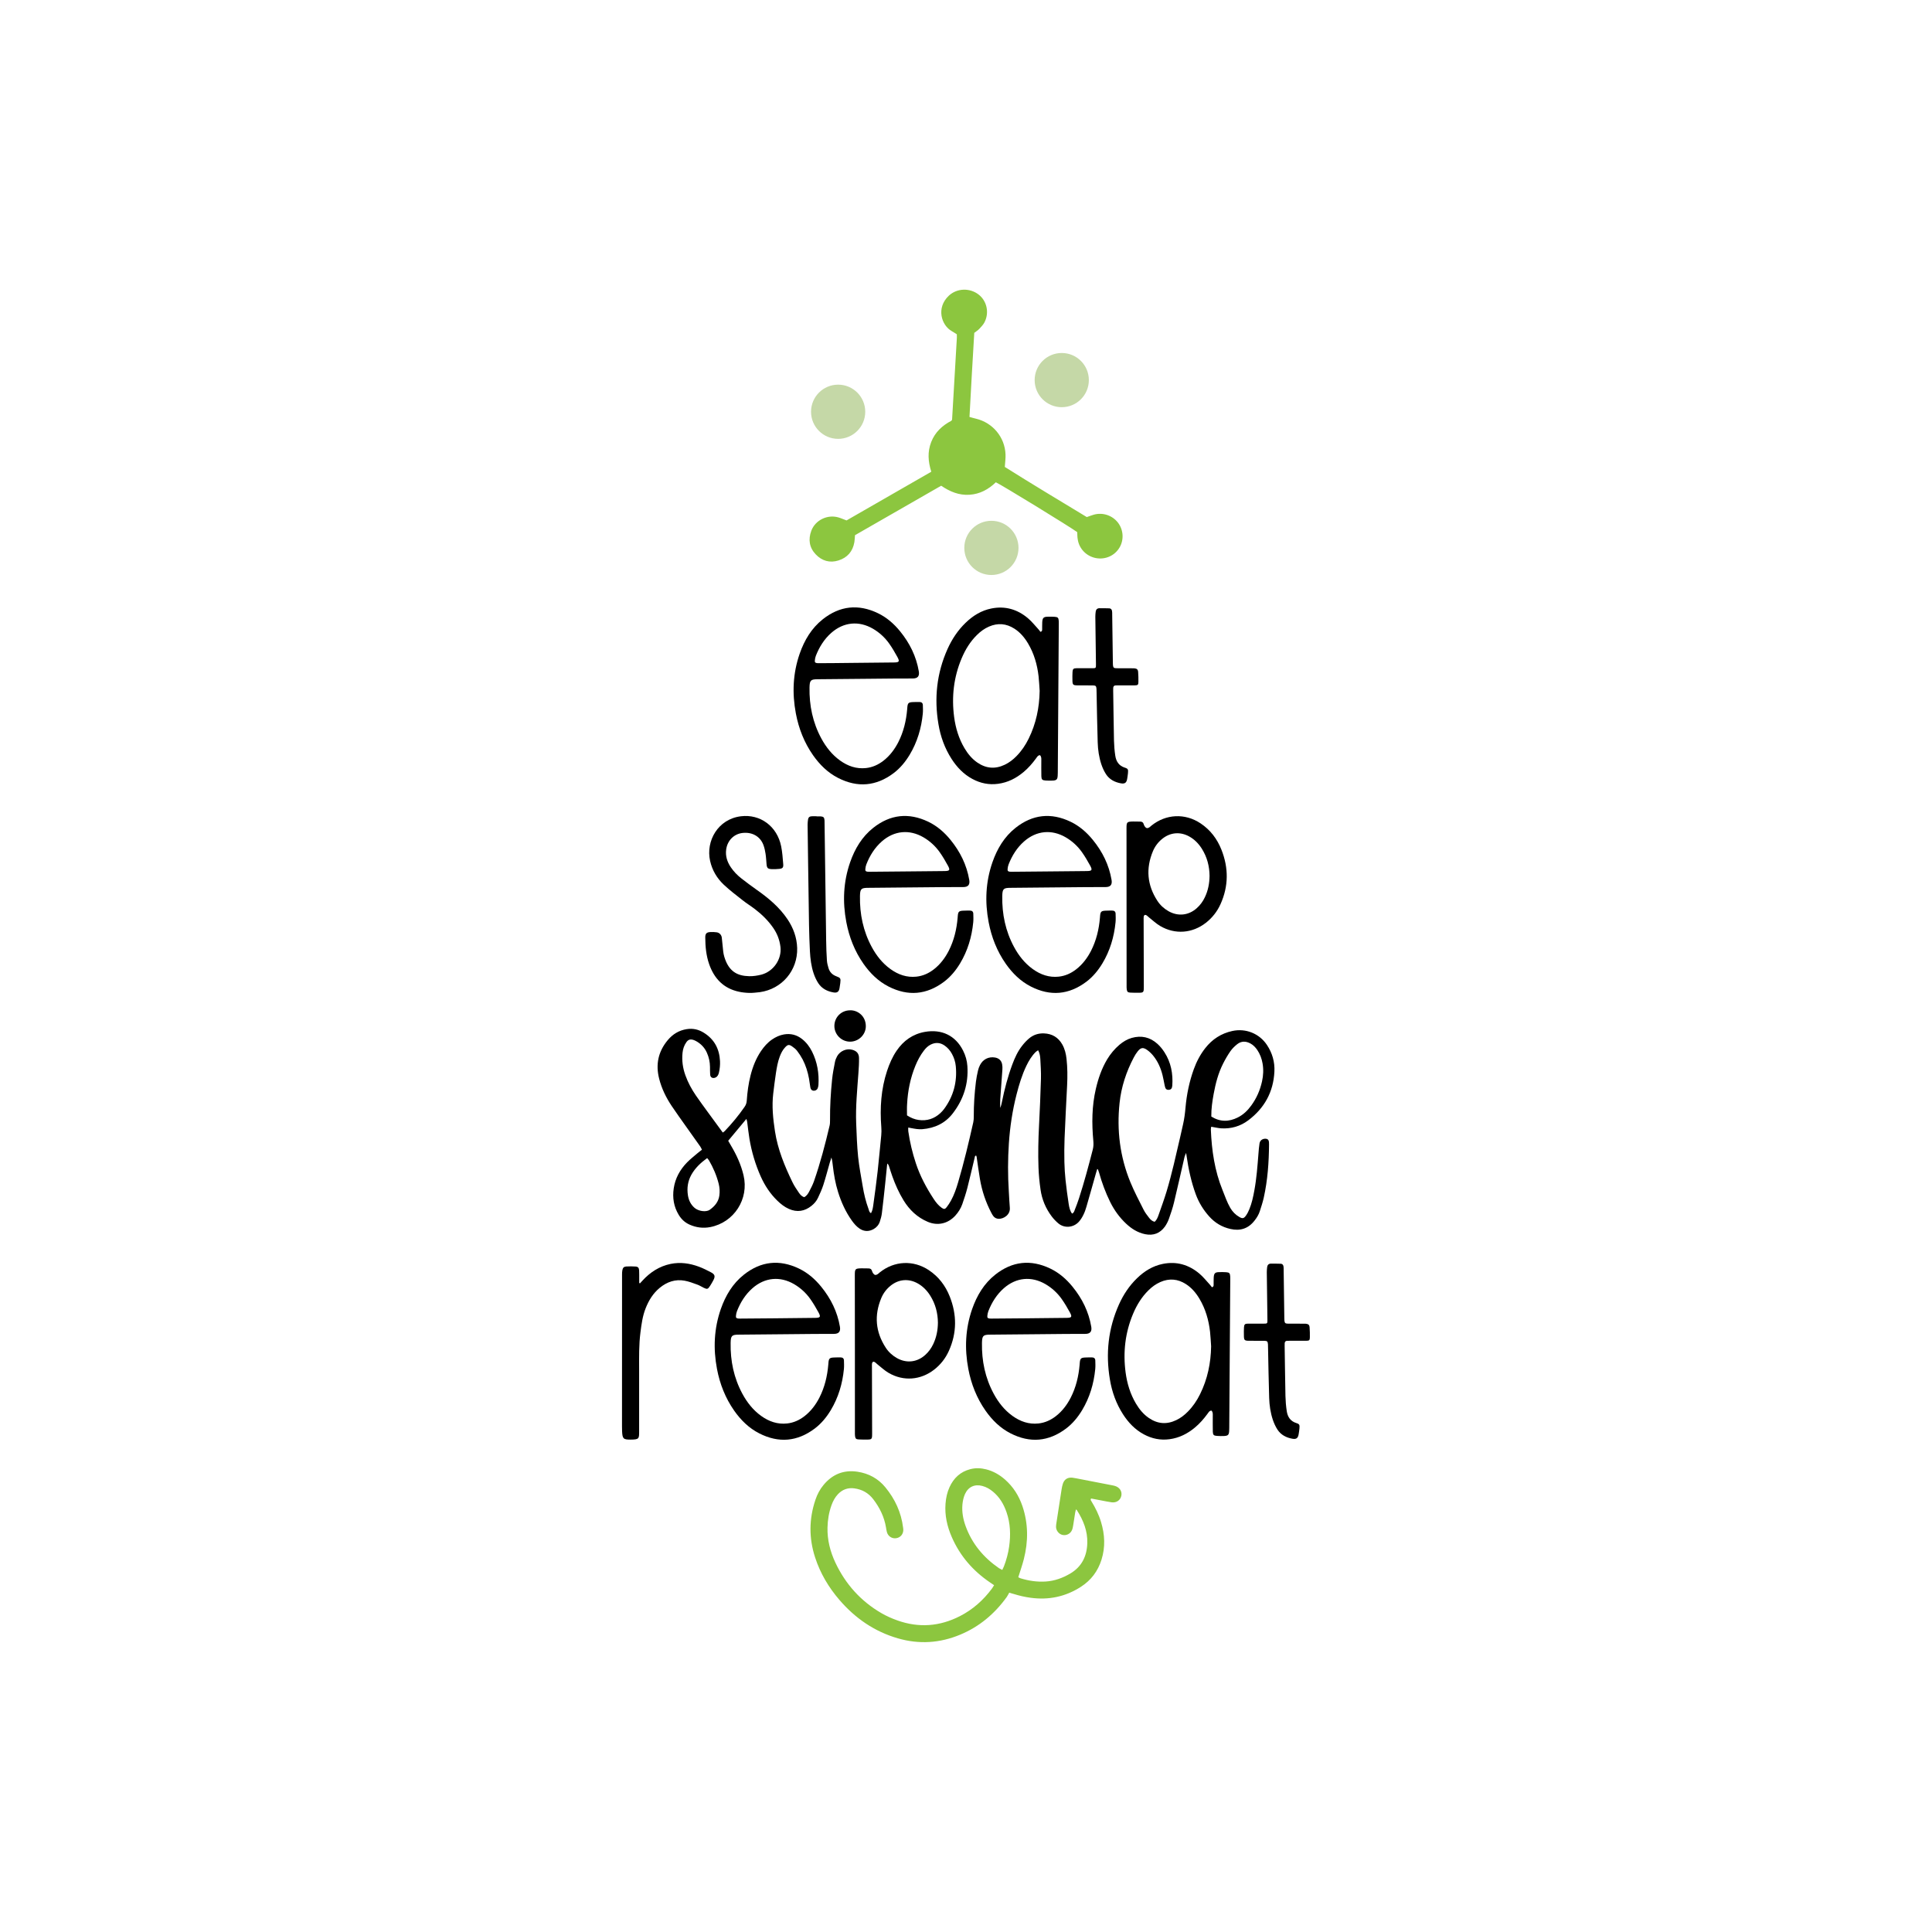 <?xml version="1.0" encoding="utf-8"?>
<!-- Generator: Adobe Illustrator 25.2.1, SVG Export Plug-In . SVG Version: 6.00 Build 0)  -->
<svg version="1.1" id="Calque_1" xmlns="http://www.w3.org/2000/svg" xmlns:xlink="http://www.w3.org/1999/xlink" x="0px" y="0px"
	 viewBox="0 0 432 432" style="enable-background:new 0 0 432 432;" xml:space="preserve">
<style type="text/css">
	.st0{fill:#E0AAAF;}
	.st1{fill:#F9D53D;}
	.st2{fill:#FBB03B;}
	.st3{fill:#CCCCCC;}
	.st4{fill:#8CC63F;}
	.st5{fill:#C5D8A7;}
	.st6{fill:#C44750;}
	.st7{fill:#998675;}
	.st8{fill:#C7B299;}
	.st9{fill:none;}
	.st10{fill:#29ABE2;}
	.st11{fill:#B3B3B3;}
	.st12{fill:#C79C52;}
	.st13{fill:#65C8D0;}
	.st14{fill:#BA9BC9;}
	.st15{fill:#A57A7F;}
	.st16{fill:#FFFFFF;}
</style>
<g>
	<g>
		<g>
			<path class="st4" d="M240.87,118.99c-1.46-1.1-17.05-10.65-18.2-11.15c-1.63,1.58-3.55,2.64-5.9,2.79
				c-2.35,0.15-4.38-0.7-6.32-2.02c-6.45,3.7-12.86,7.38-19.27,11.06c-0.05,0.57-0.06,1.07-0.14,1.56
				c-0.36,2.07-1.56,3.46-3.55,4.09c-1.95,0.62-3.71,0.09-5.08-1.35c-1.45-1.51-1.73-3.35-0.99-5.31c0.89-2.36,3.59-3.68,6.06-2.96
				c0.59,0.17,1.15,0.43,1.81,0.67c6.27-3.6,12.58-7.23,18.95-10.89c-0.72-2.26-0.88-4.44-0.02-6.64c0.87-2.22,2.48-3.69,4.5-4.75
				c0.05-0.06,0.09-0.1,0.11-0.15c0.03-0.05,0.06-0.1,0.06-0.16c0.36-6.1,0.71-12.2,1.07-18.3c0.01-0.22,0-0.44-0.01-0.73
				c-0.37-0.23-0.74-0.49-1.12-0.7c-2.33-1.3-3.57-5.21-0.66-7.94c1.81-1.69,4.67-1.78,6.65-0.25c1.85,1.43,2.43,4.06,1.31,6.22
				c-0.28,0.53-0.72,0.99-1.14,1.44c-0.3,0.32-0.69,0.56-1.14,0.91c-0.38,6.2-0.73,12.45-1.07,18.8c0.55,0.15,1.01,0.29,1.49,0.4
				c3.67,0.89,6.41,4.06,6.57,7.98c0.04,0.89-0.1,1.78-0.16,2.8c6.01,3.79,12.16,7.47,18.33,11.21c0.53-0.18,1.05-0.39,1.58-0.54
				c2.01-0.56,4.16,0.17,5.41,1.81c1.21,1.6,1.35,3.82,0.33,5.54c-1.08,1.84-3.2,2.77-5.33,2.35c-2.11-0.42-3.73-2.11-4.02-4.22
				C240.89,120.09,240.9,119.59,240.87,118.99z"/>
			<g>
				<circle class="st5" cx="187.41" cy="92.07" r="6.06"/>
				<circle class="st5" cx="221.68" cy="122.51" r="6.06"/>
				<circle class="st5" cx="237.41" cy="84.99" r="6.06"/>
			</g>
		</g>
		<path class="st4" d="M225.67,356.12c-0.21,0.36-0.36,0.7-0.57,0.99c-2.71,3.75-6.12,6.63-10.41,8.41
			c-4.54,1.89-9.18,2.19-13.91,0.82c-5.23-1.51-9.53-4.47-13.07-8.58c-2.43-2.82-4.3-5.97-5.45-9.51c-1.4-4.3-1.38-8.6,0.07-12.89
			c0.41-1.22,1-2.35,1.83-3.34c1.98-2.38,4.5-3.4,7.57-2.94c2.51,0.38,4.63,1.52,6.25,3.5c2.15,2.62,3.53,5.59,3.95,8.98
			c0.02,0.14,0.04,0.29,0.05,0.43c0.04,0.99-0.59,1.79-1.55,1.95c-0.94,0.16-1.83-0.38-2.11-1.33c-0.1-0.35-0.15-0.71-0.21-1.07
			c-0.39-2.36-1.41-4.43-2.85-6.31c-1.07-1.4-2.5-2.2-4.25-2.43c-1.44-0.19-2.66,0.26-3.65,1.31c-0.66,0.7-1.1,1.54-1.43,2.44
			c-0.59,1.63-0.86,3.31-0.9,5.03c-0.06,2.75,0.6,5.35,1.76,7.82c2.27,4.82,5.67,8.61,10.29,11.3c1.14,0.66,2.34,1.19,3.58,1.63
			c4.8,1.71,9.46,1.35,13.98-0.96c2.87-1.47,5.23-3.56,7.15-6.15c0.17-0.23,0.31-0.48,0.49-0.77c-0.33-0.22-0.63-0.43-0.93-0.63
			c-3.8-2.58-6.7-5.92-8.54-10.15c-1.03-2.37-1.59-4.84-1.39-7.45c0.1-1.28,0.36-2.53,0.9-3.7c0.93-2.03,2.43-3.44,4.63-4.01
			c1.19-0.31,2.39-0.26,3.57,0.04c1.59,0.41,2.97,1.2,4.19,2.27c1.85,1.62,3.12,3.64,3.91,5.96c1.32,3.92,1.32,7.88,0.31,11.85
			c-0.34,1.34-0.81,2.64-1.24,4.04c0.14,0.07,0.31,0.18,0.5,0.24c1.83,0.56,3.7,0.84,5.61,0.72c1.97-0.12,3.77-0.77,5.47-1.76
			c2.6-1.52,3.76-3.88,3.85-6.81c0.09-2.73-0.89-5.14-2.33-7.39c-0.04-0.06-0.11-0.09-0.2-0.17c-0.06,0.26-0.14,0.49-0.18,0.73
			c-0.15,0.93-0.28,1.87-0.44,2.81c-0.06,0.36-0.12,0.73-0.26,1.06c-0.35,0.86-1.27,1.31-2.15,1.11c-0.81-0.19-1.44-0.99-1.43-1.85
			c0-0.33,0.06-0.65,0.11-0.98c0.37-2.45,0.74-4.9,1.13-7.34c0.07-0.43,0.15-0.87,0.29-1.28c0.33-0.99,1.07-1.45,2.1-1.35
			c0.29,0.03,0.58,0.08,0.86,0.14c2.65,0.51,5.29,1.03,7.94,1.54c0.25,0.05,0.5,0.09,0.75,0.17c1.03,0.31,1.61,1.19,1.43,2.15
			c-0.19,1.02-1.08,1.66-2.18,1.51c-0.79-0.11-1.58-0.28-2.37-0.43c-0.75-0.14-1.5-0.29-2.21-0.42c-0.22,0.29-0.03,0.46,0.07,0.63
			c0.9,1.47,1.66,3,2.15,4.65c0.84,2.79,0.98,5.58,0.1,8.39c-0.81,2.58-2.33,4.6-4.59,6.06c-3.45,2.23-7.22,3.02-11.29,2.46
			c-1.27-0.17-2.51-0.46-3.73-0.84C226.42,356.36,226.15,356.27,225.67,356.12z M224.11,351.04c0.14-0.31,0.28-0.56,0.38-0.82
			c0.55-1.43,0.95-2.91,1.16-4.43c0.36-2.59,0.28-5.16-0.59-7.66c-0.62-1.79-1.55-3.37-3.03-4.59c-0.71-0.59-1.49-1.05-2.39-1.28
			c-1.71-0.46-3.14,0.21-3.87,1.82c-0.33,0.74-0.49,1.52-0.57,2.32c-0.15,1.67,0.15,3.28,0.71,4.83c1.44,3.97,4.02,7.05,7.48,9.43
			C223.61,350.79,223.84,350.89,224.11,351.04z"/>
	</g>
	<g>
		<g>
			<path d="M232.56,168.86c-0.5,0.02-0.67,0.42-0.9,0.72c-0.82,1.12-1.72,2.16-2.79,3.05c-1.66,1.39-3.52,2.34-5.69,2.63
				c-2.05,0.28-3.96-0.12-5.76-1.09c-1.97-1.06-3.45-2.62-4.65-4.48c-1.53-2.38-2.47-4.99-2.93-7.76
				c-0.98-5.79-0.39-11.42,2.03-16.81c0.99-2.2,2.3-4.18,4.04-5.86c1.63-1.58,3.51-2.75,5.76-3.2c3.07-0.62,5.8,0.18,8.16,2.16
				c0.87,0.73,1.58,1.64,2.35,2.47c0.18,0.19,0.32,0.41,0.46,0.59c0.38-0.07,0.39-0.32,0.39-0.56c0.01-0.53-0.01-1.06,0.02-1.59
				c0.05-0.98,0.3-1.22,1.26-1.23c0.5-0.01,1.01-0.02,1.51,0.02c0.72,0.05,0.87,0.22,0.92,0.93c0.01,0.18,0.01,0.37,0.01,0.56
				c-0.07,10.88-0.14,21.76-0.22,32.63c0,0.48,0,0.96-0.03,1.43c-0.05,0.81-0.26,1.02-1.08,1.07c-0.55,0.03-1.12,0.02-1.67-0.02
				c-0.7-0.05-0.88-0.23-0.9-0.95c-0.03-1.19-0.01-2.39-0.01-3.58C232.85,169.59,232.86,169.19,232.56,168.86z M232.47,154.48
				c-0.08-1.08-0.12-2.17-0.24-3.25c-0.3-2.61-1.01-5.09-2.36-7.36c-0.78-1.31-1.75-2.47-3.05-3.3c-1.81-1.16-3.71-1.32-5.69-0.46
				c-1.01,0.44-1.88,1.08-2.66,1.85c-1.52,1.49-2.61,3.27-3.43,5.21c-1.79,4.23-2.29,8.64-1.69,13.17c0.33,2.46,1.04,4.82,2.32,6.97
				c0.74,1.24,1.64,2.35,2.84,3.18c1.96,1.36,4.02,1.53,6.17,0.5c0.99-0.47,1.85-1.14,2.61-1.92c1.13-1.15,2.01-2.46,2.72-3.9
				C231.67,161.8,232.41,158.23,232.47,154.48z"/>
			<path d="M182.88,151.88c-1.61,0-1.84,0.23-1.87,1.86c-0.07,4.01,0.72,7.82,2.63,11.36c1.05,1.95,2.4,3.66,4.21,4.96
				c1.73,1.24,3.63,1.91,5.79,1.68c1.47-0.16,2.75-0.75,3.91-1.65c1.42-1.11,2.48-2.52,3.3-4.11c1.19-2.33,1.78-4.82,2-7.42
				c0.01-0.13,0.01-0.26,0.03-0.39c0.08-0.94,0.25-1.13,1.19-1.18c0.52-0.03,1.04-0.02,1.56-0.02c0.43,0,0.7,0.23,0.72,0.66
				c0.02,0.65,0.05,1.3-0.01,1.94c-0.32,3.28-1.24,6.38-2.95,9.22c-0.95,1.57-2.11,2.98-3.58,4.09c-3.9,2.93-8.05,3.29-12.39,1.08
				c-2.32-1.18-4.13-2.97-5.62-5.09c-1.97-2.82-3.2-5.95-3.84-9.32c-0.86-4.54-0.67-9.02,0.86-13.41c1.05-3,2.64-5.68,5.17-7.68
				c3.8-3,7.92-3.45,12.29-1.36c1.98,0.95,3.61,2.37,4.99,4.07c2.14,2.63,3.61,5.58,4.18,8.95c0.17,1.02-0.2,1.6-1.37,1.59
				C200.49,151.68,186.37,151.88,182.88,151.88z M197.98,148.15c0.65,0,1.3-0.01,1.95-0.02c1.14-0.02,1.28-0.21,0.72-1.24
				c-0.56-1.03-1.16-2.04-1.83-2.99c-0.96-1.35-2.17-2.46-3.6-3.3c-3.17-1.85-6.57-1.52-9.33,0.9c-1.6,1.41-2.69,3.17-3.46,5.13
				c-0.13,0.33-0.2,0.7-0.23,1.06c-0.04,0.43,0.1,0.54,0.54,0.59c0.13,0.01,0.26,0.01,0.39,0.01
				C185.95,148.3,195.85,148.15,197.98,148.15z"/>
			<path d="M249.09,165.61c0.03,1.12,0.12,2.25,0.29,3.37c0.19,1.28,0.81,2.25,2.14,2.67c0.71,0.22,0.77,0.41,0.7,1.19
				c-0.04,0.44-0.11,0.87-0.18,1.31c-0.14,0.86-0.52,1.16-1.37,1.01c-1.38-0.24-2.58-0.85-3.36-2.04c-0.44-0.68-0.79-1.45-1.05-2.23
				c-0.52-1.58-0.76-3.22-0.81-4.87c-0.12-3.71-0.17-7.43-0.25-11.15c-0.01-0.28,0-0.55-0.02-0.83c-0.05-0.64-0.17-0.77-0.81-0.78
				c-1.13-0.01-2.26,0-3.39-0.01c-1.06,0-1.17-0.12-1.18-1.19c-0.01-0.61-0.02-1.21,0.02-1.82c0.04-0.65,0.22-0.82,0.87-0.82
				c1.18-0.01,2.37,0.01,3.55,0c0.8,0,0.83-0.03,0.82-0.84c-0.05-3.55-0.1-7.1-0.14-10.66c0-0.38,0.03-0.77,0.08-1.15
				c0.06-0.47,0.34-0.76,0.82-0.77c0.74-0.01,1.49,0.01,2.23,0.03c0.36,0.01,0.54,0.26,0.6,0.58c0.05,0.27,0.04,0.55,0.04,0.82
				c0.05,3.61,0.1,7.21,0.15,10.82c0,0.17,0,0.33,0.02,0.5c0.06,0.52,0.19,0.66,0.74,0.67c1.1,0.02,2.2,0.01,3.3,0.01
				c0.25,0,0.5-0.01,0.74,0.01c0.57,0.06,0.81,0.25,0.85,0.81c0.05,0.74,0.08,1.49,0.06,2.23c-0.01,0.65-0.13,0.76-0.8,0.77
				c-1.24,0.01-2.48,0-3.72,0c-0.19,0-0.39,0-0.58,0.01c-0.33,0.01-0.5,0.2-0.53,0.52c-0.02,0.22-0.01,0.44-0.01,0.66
				C248.95,156.47,249.04,163.9,249.09,165.61z"/>
		</g>
		<g>
			<path d="M165.24,298.43c-1.61,0-1.84,0.23-1.87,1.86c-0.07,4.01,0.72,7.82,2.63,11.36c1.05,1.95,2.4,3.66,4.21,4.96
				c1.73,1.24,3.63,1.91,5.79,1.68c1.47-0.16,2.75-0.75,3.91-1.65c1.42-1.11,2.48-2.52,3.3-4.11c1.19-2.33,1.78-4.82,2-7.42
				c0.01-0.13,0.01-0.26,0.03-0.39c0.08-0.94,0.25-1.13,1.19-1.18c0.52-0.03,1.04-0.02,1.56-0.02c0.43,0,0.7,0.23,0.72,0.66
				c0.02,0.65,0.05,1.3-0.01,1.94c-0.32,3.28-1.24,6.38-2.95,9.22c-0.95,1.57-2.11,2.98-3.58,4.09c-3.9,2.93-8.05,3.29-12.39,1.08
				c-2.32-1.18-4.13-2.97-5.62-5.09c-1.97-2.82-3.2-5.95-3.84-9.32c-0.86-4.54-0.67-9.02,0.86-13.41c1.05-3,2.64-5.68,5.17-7.68
				c3.8-3,7.92-3.45,12.29-1.36c1.98,0.95,3.61,2.37,4.99,4.07c2.14,2.63,3.61,5.58,4.18,8.95c0.17,1.02-0.2,1.6-1.37,1.59
				C182.85,298.23,168.73,298.43,165.24,298.43z M180.34,294.7c0.65,0,1.3-0.01,1.95-0.02c1.14-0.02,1.28-0.21,0.72-1.24
				c-0.56-1.03-1.16-2.04-1.83-2.99c-0.96-1.35-2.17-2.46-3.6-3.3c-3.17-1.85-6.57-1.52-9.33,0.9c-1.6,1.41-2.69,3.17-3.46,5.13
				c-0.13,0.33-0.2,0.7-0.23,1.06c-0.04,0.43,0.1,0.54,0.54,0.59c0.13,0.01,0.26,0.01,0.39,0.01
				C168.31,294.85,178.21,294.71,180.34,294.7z"/>
			<path d="M221.44,298.43c-1.61,0-1.84,0.23-1.87,1.86c-0.07,4.01,0.72,7.82,2.63,11.36c1.05,1.95,2.4,3.66,4.21,4.96
				c1.73,1.24,3.63,1.91,5.79,1.68c1.47-0.16,2.75-0.75,3.91-1.65c1.42-1.11,2.48-2.52,3.3-4.11c1.19-2.33,1.78-4.82,2-7.42
				c0.01-0.13,0.01-0.26,0.03-0.39c0.08-0.94,0.25-1.13,1.19-1.18c0.52-0.03,1.04-0.02,1.56-0.02c0.43,0,0.7,0.23,0.72,0.66
				c0.02,0.65,0.05,1.3-0.01,1.94c-0.32,3.28-1.24,6.38-2.95,9.22c-0.95,1.57-2.11,2.98-3.58,4.09c-3.9,2.93-8.05,3.29-12.39,1.08
				c-2.32-1.18-4.13-2.97-5.62-5.09c-1.97-2.82-3.2-5.95-3.84-9.32c-0.86-4.54-0.67-9.02,0.86-13.41c1.05-3,2.64-5.68,5.17-7.68
				c3.8-3,7.92-3.45,12.29-1.36c1.98,0.95,3.61,2.37,4.99,4.07c2.14,2.63,3.61,5.58,4.18,8.95c0.17,1.02-0.2,1.6-1.37,1.59
				C239.05,298.23,224.93,298.43,221.44,298.43z M236.55,294.7c0.65,0,1.3-0.01,1.95-0.02c1.14-0.02,1.28-0.21,0.72-1.24
				c-0.56-1.03-1.16-2.04-1.83-2.99c-0.96-1.35-2.17-2.46-3.6-3.3c-3.17-1.85-6.57-1.52-9.33,0.9c-1.6,1.41-2.69,3.17-3.46,5.13
				c-0.13,0.33-0.2,0.7-0.23,1.06c-0.04,0.43,0.1,0.54,0.54,0.59c0.13,0.01,0.26,0.01,0.39,0.01
				C224.51,294.85,234.41,294.71,236.55,294.7z"/>
			<path d="M191.14,285.11c0-1.39,0.09-1.48,1.48-1.51c0.52-0.01,1.04,0.02,1.56,0.02c0.4,0,0.68,0.14,0.8,0.56
				c0.05,0.18,0.13,0.36,0.24,0.52c0.29,0.43,0.61,0.49,1.04,0.2c0.16-0.11,0.29-0.24,0.44-0.37c3.24-2.62,7.52-2.83,10.99-0.52
				c2.19,1.46,3.71,3.46,4.67,5.88c1.62,4.08,1.62,8.16-0.2,12.19c-0.74,1.64-1.83,3.04-3.26,4.16c-3.03,2.37-6.9,2.68-10.22,0.73
				c-0.91-0.53-1.69-1.28-2.53-1.94c-0.19-0.15-0.35-0.35-0.56-0.47c-0.3-0.17-0.55-0.04-0.6,0.29c-0.04,0.24-0.02,0.49-0.02,0.74
				c0.01,4.95,0.03,9.9,0.04,14.85c0,1.45-0.01,1.46-1.46,1.45c-0.52,0-1.04,0-1.56-0.03c-0.56-0.03-0.72-0.18-0.8-0.74
				c-0.04-0.3-0.03-0.6-0.03-0.9C191.18,314.38,191.14,290.96,191.14,285.11z M209.72,295.76c-0.02-2.15-0.55-4.19-1.71-6.04
				c-0.72-1.15-1.65-2.11-2.85-2.77c-2-1.1-4.2-0.92-5.99,0.51c-0.94,0.75-1.65,1.69-2.11,2.78c-1.62,3.87-1.3,7.58,0.99,11.1
				c0.63,0.97,1.48,1.75,2.5,2.33c2.12,1.2,4.49,0.95,6.31-0.68c0.77-0.68,1.36-1.5,1.8-2.42
				C209.39,299.05,209.7,297.45,209.72,295.76z"/>
			<path d="M143.1,286.96c0.18-0.2,0.37-0.4,0.55-0.6c1.73-1.89,3.79-3.23,6.32-3.75c2.16-0.44,4.26-0.13,6.29,0.62
				c0.93,0.34,1.83,0.8,2.71,1.26c0.88,0.46,1,0.89,0.55,1.75c-0.23,0.44-0.48,0.87-0.75,1.29c-0.48,0.75-0.64,0.79-1.42,0.42
				c-0.48-0.23-0.92-0.53-1.41-0.7c-0.93-0.34-1.87-0.7-2.84-0.88c-2.09-0.39-3.94,0.25-5.57,1.58c-1.5,1.23-2.47,2.82-3.17,4.6
				c-0.68,1.72-0.92,3.53-1.15,5.34c-0.36,2.79-0.31,5.59-0.3,8.39c0.01,4.6,0,9.21,0,13.81c0,1.58,0,1.8-1.89,1.81
				c-1.66,0.01-1.84-0.2-1.92-1.87c-0.02-0.36-0.02-0.72-0.02-1.08c0-11.31,0.01-22.63,0.01-33.94c0-0.33,0.01-0.67,0.07-0.99
				c0.11-0.56,0.33-0.79,0.88-0.83c0.69-0.04,1.39-0.04,2.08,0.01c0.55,0.04,0.76,0.29,0.79,0.88c0.03,0.64,0.02,1.27,0.02,1.91
				c0,0.3,0,0.6,0,0.89C142.98,286.92,143.04,286.94,143.1,286.96z"/>
			<path d="M270.9,315.41c-0.5,0.02-0.67,0.42-0.9,0.72c-0.82,1.12-1.72,2.16-2.79,3.05c-1.66,1.39-3.52,2.34-5.69,2.63
				c-2.05,0.28-3.96-0.12-5.76-1.09c-1.97-1.06-3.45-2.62-4.65-4.48c-1.53-2.38-2.47-4.99-2.93-7.76
				c-0.98-5.79-0.39-11.42,2.03-16.81c0.99-2.2,2.3-4.18,4.04-5.86c1.63-1.58,3.51-2.75,5.76-3.2c3.07-0.62,5.8,0.18,8.16,2.16
				c0.87,0.73,1.58,1.64,2.35,2.47c0.18,0.19,0.32,0.41,0.46,0.59c0.38-0.07,0.39-0.32,0.39-0.56c0.01-0.53-0.01-1.06,0.02-1.59
				c0.05-0.98,0.3-1.22,1.26-1.23c0.5-0.01,1.01-0.02,1.51,0.02c0.72,0.05,0.87,0.22,0.92,0.93c0.01,0.18,0.01,0.37,0.01,0.56
				c-0.07,10.88-0.14,21.76-0.22,32.63c0,0.48,0,0.96-0.03,1.43c-0.05,0.81-0.26,1.02-1.08,1.07c-0.55,0.03-1.12,0.02-1.67-0.02
				c-0.7-0.05-0.88-0.23-0.9-0.95c-0.03-1.19-0.01-2.39-0.01-3.58C271.19,316.14,271.2,315.74,270.9,315.41z M270.81,301.03
				c-0.08-1.08-0.12-2.17-0.24-3.25c-0.3-2.61-1.01-5.09-2.36-7.36c-0.78-1.31-1.75-2.47-3.05-3.3c-1.81-1.16-3.71-1.32-5.69-0.46
				c-1.01,0.44-1.88,1.08-2.66,1.85c-1.52,1.49-2.61,3.27-3.43,5.21c-1.79,4.23-2.29,8.64-1.69,13.17c0.33,2.46,1.04,4.82,2.32,6.97
				c0.74,1.24,1.64,2.35,2.84,3.18c1.96,1.36,4.02,1.53,6.17,0.5c0.99-0.47,1.85-1.14,2.61-1.92c1.13-1.15,2.01-2.46,2.72-3.9
				C270.01,308.35,270.75,304.78,270.81,301.03z"/>
			<path d="M287.43,312.16c0.03,1.12,0.12,2.25,0.29,3.37c0.19,1.28,0.81,2.25,2.14,2.67c0.71,0.22,0.77,0.41,0.7,1.19
				c-0.04,0.44-0.11,0.87-0.18,1.31c-0.14,0.86-0.52,1.16-1.37,1.01c-1.38-0.24-2.58-0.85-3.36-2.04c-0.44-0.68-0.79-1.45-1.05-2.23
				c-0.52-1.58-0.76-3.22-0.81-4.87c-0.12-3.71-0.17-7.43-0.25-11.15c-0.01-0.28,0-0.55-0.02-0.83c-0.05-0.64-0.17-0.77-0.81-0.78
				c-1.13-0.01-2.26,0-3.39-0.01c-1.06,0-1.17-0.12-1.18-1.19c-0.01-0.61-0.02-1.21,0.02-1.82c0.04-0.65,0.22-0.82,0.87-0.82
				c1.18-0.01,2.37,0.01,3.55,0c0.8,0,0.83-0.03,0.82-0.84c-0.05-3.55-0.1-7.1-0.14-10.66c0-0.38,0.03-0.77,0.08-1.15
				c0.06-0.47,0.34-0.76,0.82-0.77c0.74-0.01,1.49,0.01,2.23,0.03c0.36,0.01,0.54,0.26,0.6,0.58c0.05,0.27,0.04,0.55,0.04,0.82
				c0.05,3.61,0.1,7.21,0.15,10.82c0,0.17,0,0.33,0.02,0.5c0.06,0.52,0.19,0.66,0.74,0.67c1.1,0.02,2.2,0.01,3.3,0.01
				c0.25,0,0.5-0.01,0.74,0.01c0.57,0.06,0.81,0.25,0.85,0.81c0.05,0.74,0.08,1.49,0.06,2.23c-0.01,0.65-0.13,0.76-0.8,0.77
				c-1.24,0.01-2.48,0-3.72,0c-0.19,0-0.39,0-0.58,0.01c-0.33,0.01-0.5,0.2-0.53,0.52c-0.02,0.22-0.01,0.44-0.01,0.66
				C287.29,303.02,287.38,310.45,287.43,312.16z"/>
		</g>
		<g>
			<path d="M194.16,198.52c-1.61,0-1.84,0.23-1.87,1.86c-0.07,4.01,0.72,7.82,2.63,11.36c1.05,1.95,2.4,3.66,4.21,4.96
				c1.73,1.24,3.63,1.91,5.79,1.68c1.47-0.16,2.75-0.75,3.91-1.65c1.42-1.11,2.48-2.52,3.3-4.11c1.19-2.33,1.78-4.82,2-7.42
				c0.01-0.13,0.01-0.26,0.03-0.39c0.08-0.94,0.25-1.13,1.19-1.18c0.52-0.03,1.04-0.02,1.56-0.02c0.43,0,0.7,0.23,0.72,0.66
				c0.02,0.65,0.05,1.3-0.01,1.94c-0.32,3.28-1.24,6.38-2.95,9.22c-0.95,1.57-2.11,2.98-3.58,4.09c-3.9,2.93-8.05,3.29-12.39,1.08
				c-2.32-1.18-4.13-2.97-5.62-5.09c-1.97-2.82-3.2-5.95-3.84-9.32c-0.86-4.54-0.67-9.02,0.86-13.41c1.05-3,2.64-5.68,5.17-7.68
				c3.8-3,7.92-3.45,12.29-1.36c1.98,0.95,3.61,2.37,4.99,4.07c2.14,2.63,3.61,5.58,4.18,8.95c0.17,1.02-0.2,1.6-1.37,1.59
				C211.78,198.32,197.66,198.51,194.16,198.52z M209.27,194.79c0.65,0,1.3-0.01,1.95-0.02c1.14-0.02,1.28-0.21,0.72-1.24
				c-0.56-1.03-1.16-2.04-1.83-2.99c-0.96-1.35-2.17-2.46-3.6-3.3c-3.17-1.85-6.57-1.52-9.33,0.9c-1.6,1.41-2.69,3.17-3.46,5.13
				c-0.13,0.33-0.2,0.7-0.23,1.06c-0.04,0.43,0.1,0.54,0.54,0.59c0.13,0.01,0.26,0.01,0.39,0.01
				C197.23,194.93,207.13,194.79,209.27,194.79z"/>
			<path d="M225.98,198.52c-1.61,0-1.84,0.23-1.87,1.86c-0.07,4.01,0.72,7.82,2.63,11.36c1.05,1.95,2.4,3.66,4.21,4.96
				c1.73,1.24,3.63,1.91,5.79,1.68c1.47-0.16,2.75-0.75,3.91-1.65c1.42-1.11,2.48-2.52,3.3-4.11c1.19-2.33,1.78-4.82,2-7.42
				c0.01-0.13,0.01-0.26,0.03-0.39c0.08-0.94,0.25-1.13,1.19-1.18c0.52-0.03,1.04-0.02,1.56-0.02c0.43,0,0.7,0.23,0.72,0.66
				c0.02,0.65,0.05,1.3-0.01,1.94c-0.32,3.28-1.24,6.38-2.95,9.22c-0.95,1.57-2.11,2.98-3.58,4.09c-3.9,2.93-8.05,3.29-12.39,1.08
				c-2.32-1.18-4.13-2.97-5.62-5.09c-1.97-2.82-3.2-5.95-3.84-9.32c-0.86-4.54-0.67-9.02,0.86-13.41c1.05-3,2.64-5.68,5.17-7.68
				c3.8-3,7.92-3.45,12.29-1.36c1.98,0.95,3.61,2.37,4.99,4.07c2.14,2.63,3.61,5.58,4.18,8.95c0.17,1.02-0.2,1.6-1.37,1.59
				C243.59,198.32,229.47,198.51,225.98,198.52z M241.08,194.79c0.65,0,1.3-0.01,1.95-0.02c1.14-0.02,1.28-0.21,0.72-1.24
				c-0.56-1.03-1.16-2.04-1.83-2.99c-0.96-1.35-2.17-2.46-3.6-3.3c-3.17-1.85-6.57-1.52-9.33,0.9c-1.6,1.41-2.69,3.17-3.46,5.13
				c-0.13,0.33-0.2,0.7-0.23,1.06c-0.04,0.43,0.1,0.54,0.54,0.59c0.13,0.01,0.26,0.01,0.39,0.01
				C229.05,194.93,238.95,194.79,241.08,194.79z"/>
			<path d="M251.89,185.2c0-1.39,0.09-1.48,1.48-1.51c0.52-0.01,1.04,0.02,1.56,0.02c0.4,0,0.68,0.14,0.8,0.56
				c0.05,0.18,0.13,0.36,0.24,0.52c0.29,0.43,0.61,0.49,1.04,0.2c0.16-0.11,0.29-0.24,0.44-0.37c3.24-2.62,7.52-2.83,10.99-0.52
				c2.19,1.46,3.71,3.46,4.67,5.88c1.62,4.08,1.62,8.16-0.2,12.19c-0.74,1.64-1.83,3.04-3.26,4.16c-3.03,2.37-6.9,2.68-10.22,0.73
				c-0.91-0.53-1.69-1.28-2.53-1.94c-0.19-0.15-0.35-0.35-0.56-0.47c-0.3-0.17-0.55-0.04-0.6,0.29c-0.04,0.24-0.02,0.49-0.02,0.74
				c0.01,4.95,0.03,9.9,0.04,14.85c0,1.45-0.01,1.46-1.46,1.45c-0.52,0-1.04,0-1.56-0.03c-0.56-0.03-0.72-0.18-0.8-0.74
				c-0.04-0.3-0.03-0.6-0.03-0.9C251.92,214.46,251.89,191.05,251.89,185.2z M270.46,195.84c-0.02-2.15-0.55-4.19-1.71-6.04
				c-0.72-1.15-1.65-2.11-2.85-2.77c-2-1.1-4.2-0.92-5.99,0.51c-0.94,0.75-1.65,1.69-2.11,2.78c-1.62,3.87-1.3,7.58,0.99,11.1
				c0.63,0.97,1.48,1.75,2.5,2.33c2.12,1.2,4.49,0.95,6.31-0.68c0.77-0.68,1.36-1.5,1.8-2.42
				C270.13,199.14,270.44,197.54,270.46,195.84z"/>
			<path d="M168.74,221.97c-0.8,0.08-1.61,0.06-2.42-0.04c-0.35-0.04-0.7-0.09-1.05-0.17c-3.47-0.72-5.59-2.96-6.71-6.2
				c-0.66-1.91-0.85-3.91-0.86-5.92c-0.01-0.87,0.27-1.18,1.12-1.23c0.48-0.03,0.98-0.01,1.46,0.06c0.61,0.09,1.07,0.61,1.12,1.23
				c0.1,1.04,0.2,2.08,0.32,3.11c0.05,0.38,0.13,0.77,0.24,1.14c0.99,3.28,2.89,4.27,5.56,4.33c0.9,0.02,1.82-0.12,2.7-0.34
				c2.71-0.7,4.63-3.45,4.29-6.23c-0.19-1.55-0.73-2.96-1.62-4.24c-1.12-1.62-2.51-2.98-4.06-4.17c-0.91-0.7-1.89-1.3-2.79-2.01
				c-1.42-1.12-2.87-2.22-4.19-3.46c-1.54-1.45-2.6-3.23-3.07-5.33c-0.99-4.45,1.75-9.35,6.89-9.98c4.32-0.53,8.1,2.23,9,6.72
				c0.26,1.3,0.35,2.64,0.46,3.97c0.07,0.78-0.14,1.01-0.93,1.08c-0.56,0.05-1.12,0.08-1.68,0.05c-0.86-0.05-1.04-0.25-1.12-1.13
				c-0.07-0.77-0.1-1.55-0.22-2.31c-0.1-0.65-0.24-1.32-0.47-1.94c-0.71-1.93-2.51-2.95-4.66-2.71c-1.93,0.21-3.39,1.68-3.67,3.67
				c-0.21,1.48,0.22,2.8,1.04,4.01c0.65,0.96,1.45,1.78,2.36,2.49c1.12,0.87,2.25,1.72,3.4,2.53c2.64,1.85,5.09,3.89,6.91,6.6
				c1.31,1.95,2.09,4.09,2.16,6.44c0.14,5-3.41,9.17-8.35,9.86C169.51,221.89,169.14,221.93,168.74,221.97z"/>
			<path d="M182.63,182.55c0.3,0,0.61-0.02,0.91,0c0.59,0.05,0.77,0.23,0.82,0.82c0.01,0.11,0.01,0.22,0.01,0.33
				c0.12,8.87,0.23,17.73,0.36,26.6c0.02,1.49,0.07,2.99,0.17,4.48c0.04,0.57,0.19,1.15,0.36,1.7c0.26,0.87,0.83,1.47,1.7,1.8
				c1.01,0.38,1.05,0.48,0.93,1.53c-0.04,0.38-0.1,0.77-0.17,1.15c-0.14,0.8-0.53,1.09-1.35,0.95c-1.39-0.24-2.6-0.85-3.39-2.05
				c-0.45-0.69-0.8-1.46-1.06-2.24c-0.53-1.58-0.73-3.24-0.82-4.9c-0.1-1.94-0.16-3.88-0.2-5.81c-0.08-4.52-0.14-9.03-0.2-13.55
				c-0.04-2.99-0.08-5.98-0.12-8.98c0-0.38,0.05-0.77,0.1-1.15c0.06-0.45,0.35-0.69,0.79-0.71c0.39-0.02,0.77,0,1.16,0
				C182.63,182.53,182.63,182.54,182.63,182.55z"/>
		</g>
		<g>
			<path d="M194.76,271.27c0.35-0.59,0.43-1.26,0.52-1.9c0.35-2.5,0.69-5,0.97-7.51c0.3-2.66,0.52-5.33,0.8-8
				c0.06-0.62,0.06-1.23,0.01-1.86c-0.33-4.26-0.06-8.46,1.29-12.55c0.53-1.59,1.19-3.12,2.14-4.51c1.54-2.26,3.62-3.73,6.33-4.21
				c3.71-0.65,6.82,0.79,8.53,4.19c0.55,1.09,0.88,2.25,0.96,3.46c0.27,3.93-0.86,7.45-3.25,10.56c-1.71,2.23-4.05,3.32-6.82,3.55
				c-0.86,0.07-1.7-0.09-2.54-0.25c-0.18-0.03-0.36-0.07-0.61-0.12c0,0.33-0.03,0.6,0.01,0.86c0.35,2.43,0.92,4.8,1.69,7.13
				c0.94,2.86,2.35,5.49,4,8c0.49,0.75,1.05,1.45,1.79,1.97c0.48,0.34,0.74,0.32,1.09-0.14c0.35-0.46,0.68-0.95,0.96-1.46
				c0.72-1.3,1.19-2.69,1.61-4.11c1.31-4.43,2.38-8.93,3.39-13.43c0.09-0.41,0.11-0.85,0.11-1.27c-0.01-2.61,0.16-5.2,0.48-7.79
				c0.1-0.85,0.28-1.68,0.47-2.52c0.09-0.41,0.25-0.82,0.44-1.2c0.66-1.31,1.96-1.95,3.39-1.69c0.84,0.15,1.41,0.68,1.56,1.51
				c0.07,0.38,0.09,0.77,0.06,1.16c-0.15,2.21-0.33,4.42-0.48,6.62c-0.04,0.62-0.01,1.24-0.01,1.97c0.21-0.48,0.3-0.89,0.38-1.31
				c0.58-2.86,1.31-5.67,2.33-8.41c0.56-1.5,1.22-2.95,2.22-4.21c0.45-0.58,0.96-1.13,1.52-1.6c0.95-0.81,2.09-1.18,3.34-1.13
				c1.82,0.07,3.19,0.89,4.09,2.47c0.56,1,0.83,2.09,0.95,3.22c0.22,1.97,0.23,3.95,0.13,5.94c-0.2,3.96-0.41,7.91-0.57,11.87
				c-0.07,1.75-0.07,3.5-0.04,5.24c0.03,1.36,0.12,2.72,0.26,4.07c0.19,1.78,0.43,3.55,0.7,5.31c0.12,0.76,0.27,1.53,0.75,2.17
				c0.41-0.15,0.49-0.52,0.61-0.83c0.35-0.86,0.67-1.74,0.96-2.62c1.16-3.58,2.13-7.22,3.07-10.87c0.17-0.66,0.18-1.29,0.12-1.96
				c-0.36-3.89-0.33-7.76,0.56-11.59c0.54-2.32,1.3-4.55,2.53-6.61c0.75-1.24,1.66-2.34,2.77-3.28c0.81-0.68,1.71-1.23,2.73-1.52
				c2.15-0.61,4.09-0.17,5.75,1.33c0.6,0.54,1.12,1.19,1.56,1.87c1.47,2.27,1.94,4.8,1.76,7.46c-0.05,0.65-0.3,0.92-0.8,0.95
				c-0.36,0.02-0.62-0.11-0.75-0.43c-0.08-0.21-0.13-0.45-0.18-0.67c-0.15-0.72-0.27-1.45-0.45-2.17c-0.4-1.6-1.05-3.09-2.1-4.38
				c-0.39-0.47-0.85-0.92-1.35-1.27c-0.9-0.63-1.42-0.54-2.1,0.31c-0.34,0.42-0.63,0.89-0.88,1.37c-1.68,3.19-2.8,6.57-3.18,10.17
				c-0.65,6.1,0.08,12.02,2.41,17.7c0.87,2.11,1.94,4.15,2.97,6.19c0.33,0.65,0.79,1.24,1.24,1.82c0.31,0.39,0.68,0.75,1.23,0.87
				c0.44-0.4,0.67-0.94,0.86-1.49c0.62-1.76,1.26-3.51,1.8-5.29c1.21-4.02,2.1-8.12,3.05-12.2c0.22-0.95,0.42-1.9,0.64-2.84
				c0.28-1.21,0.43-2.44,0.54-3.68c0.26-2.95,0.85-5.84,1.86-8.63c0.61-1.69,1.44-3.27,2.55-4.69c1.56-2,3.58-3.31,6.07-3.85
				c3-0.65,6.03,0.57,7.73,3.12c1.2,1.8,1.78,3.81,1.67,5.96c-0.22,4.55-2.23,8.19-5.86,10.91c-1.76,1.32-3.81,1.91-6.03,1.78
				c-0.73-0.05-1.44-0.23-2.24-0.36c-0.03,0.22-0.09,0.43-0.08,0.65c0.19,4.64,0.85,9.2,2.62,13.54c0.54,1.33,0.99,2.69,1.72,3.95
				c0.5,0.86,1.17,1.55,2.03,2.04c0.69,0.4,1,0.36,1.48-0.31c0.31-0.44,0.56-0.93,0.76-1.43c0.55-1.33,0.85-2.74,1.11-4.16
				c0.51-2.75,0.71-5.54,0.93-8.33c0.06-0.74,0.11-1.47,0.23-2.2c0.11-0.69,0.64-1.07,1.32-1.07c0.45,0,0.73,0.24,0.79,0.69
				c0.02,0.19,0.02,0.39,0.02,0.58c-0.03,4.01-0.31,8-1.18,11.92c-0.23,1.02-0.56,2.02-0.88,3.01c-0.25,0.78-0.68,1.48-1.19,2.12
				c-1.39,1.79-3.21,2.36-5.39,1.86c-1.88-0.42-3.46-1.37-4.74-2.8c-1.31-1.46-2.32-3.1-3-4.95c-1.02-2.78-1.64-5.66-2.06-8.59
				c-0.02-0.15-0.05-0.3-0.1-0.66c-0.17,0.41-0.29,0.63-0.35,0.87c-0.79,3.4-1.54,6.82-2.36,10.21c-0.3,1.24-0.71,2.46-1.14,3.66
				c-0.22,0.61-0.53,1.22-0.91,1.75c-1.09,1.5-2.59,2.05-4.4,1.68c-1.65-0.34-3.02-1.2-4.23-2.33c-1.49-1.39-2.67-3.02-3.58-4.85
				c-1.05-2.13-1.87-4.35-2.51-6.64c-0.06-0.22-0.15-0.44-0.23-0.65c-0.01-0.03-0.06-0.05-0.16-0.12c-0.11,0.37-0.22,0.71-0.32,1.06
				c-0.7,2.46-1.38,4.93-2.1,7.39c-0.18,0.63-0.4,1.26-0.7,1.85c-0.27,0.55-0.61,1.09-1.02,1.54c-1.21,1.3-3.2,1.46-4.54,0.35
				c-0.56-0.47-1.08-1.01-1.52-1.6c-1.33-1.77-2.17-3.78-2.48-5.96c-0.24-1.65-0.4-3.32-0.46-4.98c-0.11-3.11-0.04-6.21,0.12-9.32
				c0.18-3.49,0.33-6.98,0.43-10.48c0.04-1.47-0.06-2.95-0.14-4.42c-0.04-0.65-0.13-1.31-0.49-1.97c-0.21,0.15-0.41,0.25-0.56,0.4
				c-0.89,0.89-1.53,1.96-2.07,3.08c-0.98,2.04-1.63,4.2-2.19,6.38c-0.92,3.58-1.47,7.22-1.72,10.92
				c-0.24,3.57-0.25,7.14-0.02,10.71c0.08,1.24,0.12,2.48,0.23,3.72c0.14,1.59-1.41,2.52-2.5,2.48c-0.48-0.02-0.91-0.22-1.2-0.62
				c-0.16-0.22-0.3-0.45-0.42-0.69c-1.26-2.39-2.11-4.92-2.56-7.58c-0.28-1.65-0.5-3.3-0.74-4.95c-0.02-0.1-0.07-0.2-0.1-0.3
				c-0.3,0.01-0.29,0.24-0.33,0.42c-0.55,2.26-1.06,4.54-1.64,6.79c-0.32,1.24-0.72,2.46-1.14,3.66c-0.34,0.96-0.88,1.81-1.57,2.57
				c-1.65,1.79-3.92,2.32-6.16,1.37c-2.33-0.99-4.09-2.66-5.4-4.8c-1.04-1.7-1.84-3.5-2.51-5.37c-0.26-0.73-0.49-1.47-0.73-2.21
				c-0.07-0.22-0.13-0.43-0.41-0.65c-0.16,1.63-0.31,3.18-0.48,4.72c-0.23,2.16-0.46,4.33-0.73,6.48c-0.08,0.61-0.26,1.22-0.45,1.8
				c-0.24,0.72-0.73,1.29-1.39,1.66c-1.03,0.57-2.07,0.58-3.09-0.08c-0.73-0.48-1.28-1.13-1.78-1.83c-1.39-1.95-2.36-4.1-3.07-6.37
				c-0.61-1.93-0.95-3.92-1.18-5.93c-0.06-0.53-0.11-1.06-0.31-1.8c-0.17,0.54-0.29,0.86-0.38,1.19c-0.47,1.64-0.9,3.3-1.42,4.92
				c-0.32,0.99-0.75,1.95-1.2,2.9c-0.33,0.71-0.84,1.31-1.46,1.8c-1.53,1.23-3.21,1.49-5.02,0.7c-1.01-0.44-1.86-1.12-2.64-1.88
				c-1.58-1.54-2.77-3.35-3.67-5.35c-1.21-2.71-2.05-5.53-2.54-8.45c-0.21-1.26-0.34-2.54-0.51-3.81c-0.02-0.17-0.09-0.34-0.17-0.65
				c-1.4,1.69-2.71,3.26-4.07,4.89c0.21,0.36,0.41,0.73,0.63,1.09c1.24,2.08,2.24,4.26,2.8,6.63c1.26,5.29-2.1,10.54-7.44,11.58
				c-1.6,0.31-3.17,0.11-4.67-0.57c-1.03-0.47-1.8-1.2-2.38-2.16c-1.12-1.84-1.43-3.84-1.12-5.94c0.34-2.27,1.41-4.19,3-5.81
				c0.7-0.72,1.51-1.34,2.27-2c0.32-0.28,0.67-0.52,1.04-0.82c-0.14-0.26-0.23-0.51-0.38-0.72c-1.1-1.56-2.21-3.1-3.31-4.66
				c-1.03-1.46-2.08-2.91-3.07-4.39c-1.26-1.88-2.25-3.9-2.81-6.11c-0.82-3.2-0.2-6.08,1.92-8.62c1.11-1.33,2.5-2.19,4.24-2.46
				c1.37-0.22,2.63,0.06,3.79,0.78c2.38,1.46,3.53,3.63,3.66,6.39c0.04,0.86-0.05,1.71-0.24,2.54c-0.11,0.46-0.29,0.89-0.77,1.11
				c-0.53,0.24-1.14,0.07-1.19-0.63c-0.04-0.58-0.04-1.16-0.04-1.75c-0.01-1.1-0.24-2.15-0.69-3.16c-0.51-1.15-1.33-2-2.41-2.6
				c-0.2-0.11-0.42-0.21-0.64-0.28c-0.67-0.2-1.13-0.06-1.53,0.5c-0.51,0.71-0.78,1.52-0.87,2.38c-0.18,1.73,0.05,3.41,0.64,5.04
				c0.58,1.62,1.39,3.12,2.36,4.53c0.84,1.22,1.71,2.41,2.58,3.6c1.12,1.54,2.25,3.07,3.42,4.67c0.16-0.12,0.32-0.2,0.44-0.33
				c1.61-1.69,3.1-3.48,4.43-5.41c0.3-0.43,0.46-0.87,0.49-1.4c0.13-1.9,0.38-3.79,0.85-5.64c0.49-1.93,1.21-3.77,2.33-5.43
				c0.68-1,1.47-1.91,2.48-2.6c0.81-0.55,1.68-0.96,2.66-1.13c1.51-0.26,2.85,0.09,4.05,1.03c0.96,0.76,1.68,1.72,2.23,2.81
				c1.17,2.35,1.59,4.85,1.43,7.46c-0.02,0.26-0.08,0.54-0.19,0.78c-0.17,0.37-0.58,0.56-0.97,0.5c-0.33-0.05-0.57-0.28-0.65-0.72
				c-0.12-0.65-0.18-1.31-0.3-1.96c-0.27-1.5-0.72-2.95-1.42-4.3c-0.36-0.68-0.79-1.34-1.26-1.95c-0.3-0.39-0.72-0.71-1.13-0.99
				c-0.66-0.45-0.95-0.39-1.52,0.21c-0.57,0.6-0.93,1.33-1.22,2.1c-0.44,1.17-0.65,2.4-0.84,3.62c-0.23,1.53-0.43,3.08-0.61,4.62
				c-0.34,2.84-0.04,5.66,0.39,8.47c0.62,4.04,2.16,7.76,3.93,11.41c0.39,0.8,0.9,1.54,1.4,2.28c0.3,0.44,0.65,0.87,1.23,1.02
				c0.5-0.29,0.82-0.74,1.07-1.22c0.39-0.76,0.8-1.52,1.08-2.32c1.42-4.07,2.51-8.24,3.5-12.44c0.1-0.41,0.1-0.85,0.1-1.27
				c-0.02-3.03,0.15-6.06,0.46-9.07c0.13-1.31,0.39-2.61,0.64-3.9c0.09-0.45,0.27-0.9,0.49-1.3c0.67-1.19,2.13-1.79,3.39-1.44
				c0.96,0.27,1.48,0.82,1.5,1.82c0.02,1.12-0.05,2.25-0.13,3.37c-0.27,3.76-0.65,7.51-0.5,11.29c0.1,2.48,0.18,4.97,0.43,7.44
				c0.23,2.24,0.67,4.45,1.04,6.67c0.28,1.69,0.68,3.35,1.27,4.96C194.31,270.63,194.34,271.06,194.76,271.27z M270.85,249.66
				c1.98,1.24,3.94,1.2,5.92,0.21c1.24-0.62,2.21-1.56,3.02-2.68c1.18-1.62,1.97-3.42,2.4-5.38c0.3-1.34,0.36-2.69,0.12-4.04
				c-0.19-1.08-0.57-2.1-1.19-3.01c-0.4-0.58-0.88-1.09-1.51-1.43c-1.01-0.55-2.03-0.58-2.95,0.14c-0.57,0.45-1.12,0.98-1.53,1.57
				c-0.62,0.89-1.16,1.83-1.65,2.8c-1.08,2.13-1.67,4.42-2.1,6.75C271.08,246.25,270.83,247.89,270.85,249.66z M202.81,249.4
				c0.85,0.56,1.74,0.91,2.62,1.03c1.84,0.25,3.45-0.26,4.82-1.52c0.31-0.29,0.61-0.61,0.86-0.95c2.09-2.84,2.94-6.03,2.61-9.53
				c-0.09-0.97-0.38-1.9-0.85-2.76c-0.41-0.76-0.96-1.41-1.68-1.9c-0.98-0.67-2.01-0.73-3.08-0.2c-0.64,0.32-1.13,0.82-1.55,1.38
				c-0.78,1.02-1.38,2.15-1.87,3.34c-1.13,2.75-1.71,5.63-1.86,8.59C202.77,247.74,202.81,248.59,202.81,249.4z M158.12,258.95
				c-1.43,1.04-2.66,2.19-3.52,3.71c-0.81,1.45-1.03,2.99-0.78,4.61c0.17,1.1,0.63,2.07,1.5,2.82c0.86,0.74,2.56,1,3.38,0.42
				c1.1-0.78,1.95-1.76,2.15-3.18c0.12-0.9,0.07-1.78-0.15-2.65c-0.47-1.85-1.22-3.59-2.18-5.24
				C158.41,259.28,158.27,259.14,158.12,258.95z"/>
			<path d="M190.07,225.91c1.56-0.08,3.52,1.16,3.53,3.54c0.01,1.9-1.6,3.46-3.5,3.47c-1.95,0.01-3.56-1.61-3.53-3.56
				C186.6,227.43,188.14,225.91,190.07,225.91z"/>
		</g>
	</g>
</g>
</svg>
